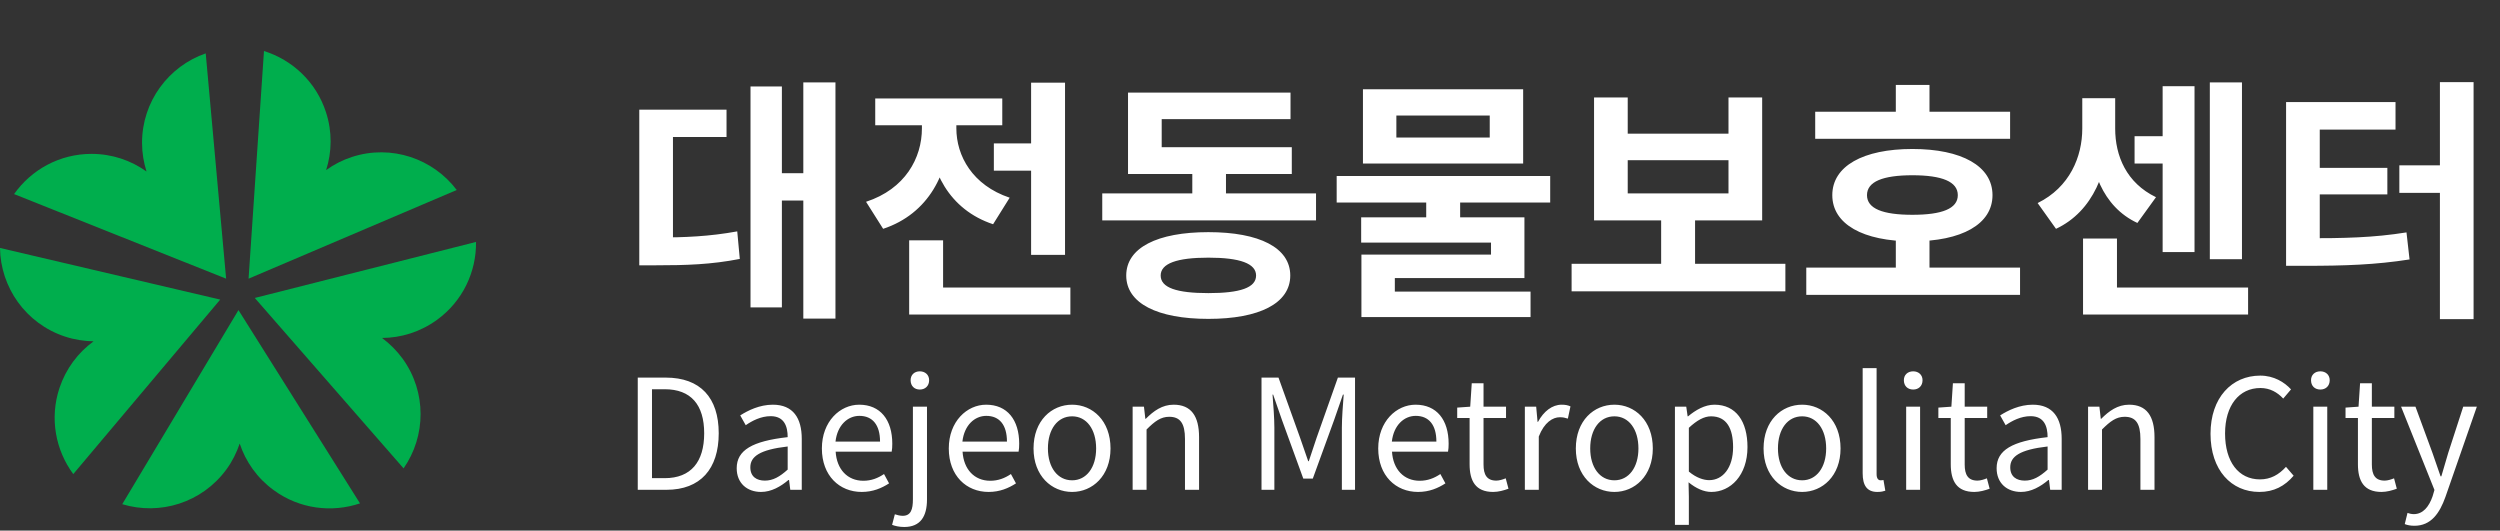 <svg width="245" height="52" viewBox="0 0 245 52" fill="none" xmlns="http://www.w3.org/2000/svg">
<rect x="0" y="0" width="245" height="52" fill="#333333" stroke="none"/>
<path d="M22.16 27.31L20.16 5.23C16.53 6.49 13.92 9.94 13.92 14C13.92 14.98 14.08 15.92 14.36 16.81C12.84 15.72 10.98 15.08 8.97 15.08C5.83 15.08 3.06 16.64 1.38 19.02L22.16 27.31Z" fill="#00AE4D"/>
<path d="M21.58 29.36L0 24.3C0.05 28.14 2.5 31.7 6.36 32.98C7.29 33.29 8.24 33.43 9.17 33.45C7.66 34.55 6.47 36.11 5.83 38.02C4.84 41 5.45 44.12 7.18 46.46L21.58 29.36Z" fill="#00AE4D"/>
<path d="M23.37 30.39L11.98 49.41C15.66 50.53 19.79 49.28 22.19 46C22.77 45.21 23.19 44.35 23.49 43.47C24.08 45.24 25.2 46.86 26.83 48.04C29.36 49.89 32.52 50.26 35.28 49.33L23.37 30.39Z" fill="#00AE4D"/>
<path d="M24.36 27.31L44.76 18.62C42.44 15.55 38.36 14.13 34.5 15.38C33.57 15.68 32.72 16.12 31.96 16.67C32.53 14.89 32.57 12.92 31.95 11.01C30.99 8.03 28.65 5.87 25.87 5L24.36 27.31Z" fill="#00AE4D"/>
<path d="M24.97 29.2L39.55 45.9C41.75 42.75 41.83 38.42 39.45 35.14C38.87 34.35 38.19 33.68 37.44 33.12C39.31 33.11 41.19 32.53 42.82 31.35C45.36 29.51 46.69 26.62 46.65 23.71L24.97 29.2Z" fill="#00AE4D"/>
<path d="M78.725 8.075V31.225H81.875V8.075H78.725ZM75.625 16.975V19.65H79.475V16.975H75.625ZM73.55 8.475V30.125H76.625V8.475H73.55ZM62.65 23.275V26H64.275C67.25 26 69.7 25.925 72.5 25.375L72.25 22.675C69.5 23.175 67.125 23.275 64.275 23.275H62.65ZM62.65 10.75V24.575H65.95V13.425H71.2V10.75H62.65ZM97.398 14.05V16.725H102.798V14.05H97.398ZM101.048 8.1V24.975H104.373V8.1H101.048ZM89.098 28.175V30.825H104.898V28.175H89.098ZM89.098 23.55V29.75H92.423V23.55H89.098ZM90.348 11.125V12.575C90.348 15.5 88.698 18.525 84.873 19.775L86.548 22.425C90.998 20.95 93.048 16.925 93.048 12.575V11.125H90.348ZM91.048 11.125V12.575C91.048 16.7 93.023 20.55 97.323 21.975L98.948 19.375C95.298 18.15 93.723 15.275 93.723 12.575V11.125H91.048ZM85.773 9.65V12.275H98.223V9.65H85.773ZM108.021 18.95V21.6H128.971V18.95H108.021ZM116.846 15.475V19.975H120.146V15.475H116.846ZM110.546 14.425V17.05H126.596V14.425H110.546ZM110.546 9.075V16.1H113.846V11.675H126.471V9.075H110.546ZM118.421 22.75C113.421 22.75 110.371 24.275 110.371 27C110.371 29.725 113.421 31.25 118.421 31.25C123.421 31.25 126.446 29.725 126.446 27C126.446 24.275 123.421 22.75 118.421 22.75ZM118.421 25.25C121.521 25.25 123.096 25.825 123.096 27C123.096 28.2 121.521 28.725 118.421 28.725C115.321 28.725 113.746 28.2 113.746 27C113.746 25.825 115.321 25.25 118.421 25.25ZM139.769 19.2V22.425H143.094V19.2H139.769ZM130.994 17.25V19.85H151.919V17.25H130.994ZM133.569 8.75V16.025H149.269V8.75H133.569ZM145.994 11.325V13.475H136.844V11.325H145.994ZM133.394 21.3V23.775H146.119V24.95H133.419V29.3H136.694V27.25H149.394V21.3H133.394ZM133.419 28.575V31.075H149.994V28.575H133.419ZM154.017 25.85V28.55H174.967V25.85H154.017ZM162.792 20.9V26.5H166.117V20.9H162.792ZM156.217 9.55V21.6H172.692V9.55H169.392V13.1H159.517V9.55H156.217ZM159.517 15.7H169.392V18.95H159.517V15.7ZM177.89 10.95V13.6H196.99V10.95H177.89ZM177.015 26.225V28.9H197.965V26.225H177.015ZM185.79 23.175V27.275H189.09V23.175H185.79ZM187.415 14.6C182.59 14.6 179.565 16.275 179.565 19.125C179.565 21.975 182.59 23.65 187.415 23.65C192.24 23.65 195.265 21.975 195.265 19.125C195.265 16.275 192.24 14.6 187.415 14.6ZM187.415 17.175C190.315 17.175 191.865 17.8 191.865 19.125C191.865 20.45 190.315 21.05 187.415 21.05C184.515 21.05 182.965 20.45 182.965 19.125C182.965 17.8 184.515 17.175 187.415 17.175ZM185.79 8.325V12.6H189.09V8.325H185.79ZM209.188 13.35V16.025H212.863V13.35H209.188ZM216.563 8.075V25.4H219.713V8.075H216.563ZM211.938 8.45V24.7H215.063V8.45H211.938ZM204.138 28.175V30.825H220.313V28.175H204.138ZM204.138 23.375V29.85H207.463V23.375H204.138ZM204.063 9.625V12.6C204.063 15.35 202.838 18.35 199.688 19.9L201.488 22.425C205.163 20.7 206.663 16.675 206.663 12.6V9.625H204.063ZM204.738 9.625V12.6C204.738 16.55 206.038 20.25 209.463 21.85L211.288 19.325C208.388 17.925 207.288 15.275 207.288 12.6V9.625H204.738ZM239.111 8.05V31.275H242.411V8.05H239.111ZM235.136 16.2V18.9H239.486V16.2H235.136ZM224.036 23.35V26.05H225.886C229.786 26.05 232.786 25.95 236.136 25.425L235.836 22.775C232.561 23.3 229.711 23.35 225.886 23.35H224.036ZM224.036 10V24.2H227.336V12.7H234.761V10H224.036ZM226.586 16.45V19.05H233.961V16.45H226.586Z" fill="white"/>
<path d="M62.5 48H65.32C68.635 48 70.435 45.96 70.435 42.465C70.435 38.97 68.635 37.005 65.245 37.005H62.5V48ZM63.895 46.86V38.145H65.14C67.72 38.145 69.01 39.675 69.01 42.465C69.01 45.255 67.72 46.86 65.14 46.86H63.895ZM74.582 48.21C75.587 48.21 76.502 47.685 77.267 47.04H77.327L77.447 48H78.572V43.005C78.572 40.98 77.732 39.66 75.737 39.66C74.432 39.66 73.292 40.23 72.542 40.71L73.082 41.67C73.712 41.235 74.567 40.785 75.527 40.785C76.862 40.785 77.192 41.79 77.192 42.84C73.727 43.23 72.197 44.115 72.197 45.885C72.197 47.355 73.217 48.21 74.582 48.21ZM74.957 47.1C74.162 47.1 73.532 46.725 73.532 45.795C73.532 44.745 74.447 44.07 77.192 43.755V46.02C76.412 46.725 75.752 47.1 74.957 47.1ZM84.444 48.21C85.554 48.21 86.409 47.835 87.129 47.37L86.634 46.455C86.034 46.86 85.389 47.115 84.609 47.115C83.049 47.115 81.999 45.99 81.894 44.265H87.384C87.429 44.055 87.444 43.77 87.444 43.485C87.444 41.145 86.274 39.66 84.204 39.66C82.329 39.66 80.544 41.295 80.544 43.95C80.544 46.62 82.269 48.21 84.444 48.21ZM81.879 43.275C82.059 41.67 83.079 40.755 84.219 40.755C85.509 40.755 86.244 41.64 86.244 43.275H81.879ZM88.61 51.645C90.215 51.645 90.845 50.595 90.845 48.945V39.855H89.465V48.93C89.465 49.92 89.27 50.55 88.46 50.55C88.175 50.55 87.89 50.46 87.695 50.4L87.425 51.435C87.695 51.54 88.115 51.645 88.61 51.645ZM90.14 38.175C90.665 38.175 91.055 37.83 91.055 37.26C91.055 36.735 90.665 36.39 90.14 36.39C89.615 36.39 89.24 36.735 89.24 37.26C89.24 37.83 89.615 38.175 90.14 38.175ZM96.881 48.21C97.991 48.21 98.846 47.835 99.566 47.37L99.071 46.455C98.471 46.86 97.826 47.115 97.046 47.115C95.486 47.115 94.436 45.99 94.331 44.265H99.821C99.866 44.055 99.881 43.77 99.881 43.485C99.881 41.145 98.711 39.66 96.641 39.66C94.766 39.66 92.981 41.295 92.981 43.95C92.981 46.62 94.706 48.21 96.881 48.21ZM94.316 43.275C94.496 41.67 95.516 40.755 96.656 40.755C97.946 40.755 98.681 41.64 98.681 43.275H94.316ZM105.066 48.21C107.061 48.21 108.831 46.635 108.831 43.95C108.831 41.22 107.061 39.66 105.066 39.66C103.056 39.66 101.286 41.22 101.286 43.95C101.286 46.635 103.056 48.21 105.066 48.21ZM105.066 47.07C103.641 47.07 102.696 45.81 102.696 43.95C102.696 42.06 103.641 40.8 105.066 40.8C106.476 40.8 107.421 42.06 107.421 43.95C107.421 45.81 106.476 47.07 105.066 47.07ZM110.998 48H112.363V42.09C113.173 41.28 113.758 40.845 114.583 40.845C115.663 40.845 116.128 41.49 116.128 43.02V48H117.508V42.84C117.508 40.77 116.728 39.66 115.018 39.66C113.893 39.66 113.053 40.275 112.288 41.04H112.243L112.108 39.855H110.998V48ZM123.628 48H124.888V41.925C124.888 40.965 124.783 39.645 124.708 38.67H124.768L125.638 41.175L127.723 46.905H128.653L130.738 41.175L131.608 38.67H131.683C131.608 39.645 131.503 40.965 131.503 41.925V48H132.793V37.005H131.113L129.028 42.9C128.773 43.65 128.533 44.415 128.263 45.195H128.203C127.933 44.415 127.678 43.65 127.408 42.9L125.293 37.005H123.628V48ZM138.966 48.21C140.076 48.21 140.931 47.835 141.651 47.37L141.156 46.455C140.556 46.86 139.911 47.115 139.131 47.115C137.571 47.115 136.521 45.99 136.416 44.265H141.906C141.951 44.055 141.966 43.77 141.966 43.485C141.966 41.145 140.796 39.66 138.726 39.66C136.851 39.66 135.066 41.295 135.066 43.95C135.066 46.62 136.791 48.21 138.966 48.21ZM136.401 43.275C136.581 41.67 137.601 40.755 138.741 40.755C140.031 40.755 140.766 41.64 140.766 43.275H136.401ZM146.331 48.21C146.841 48.21 147.381 48.06 147.831 47.895L147.561 46.875C147.306 46.98 146.931 47.1 146.646 47.1C145.701 47.1 145.386 46.515 145.386 45.525V40.965H147.591V39.855H145.386V37.56H144.231L144.081 39.855L142.806 39.945V40.965H144.021V45.495C144.021 47.115 144.591 48.21 146.331 48.21ZM149.436 48H150.801V42.78C151.341 41.385 152.181 40.89 152.856 40.89C153.186 40.89 153.366 40.935 153.651 41.025L153.906 39.825C153.636 39.705 153.396 39.66 153.036 39.66C152.121 39.66 151.281 40.305 150.726 41.34H150.681L150.546 39.855H149.436V48ZM158.211 48.21C160.206 48.21 161.976 46.635 161.976 43.95C161.976 41.22 160.206 39.66 158.211 39.66C156.201 39.66 154.431 41.22 154.431 43.95C154.431 46.635 156.201 48.21 158.211 48.21ZM158.211 47.07C156.786 47.07 155.841 45.81 155.841 43.95C155.841 42.06 156.786 40.8 158.211 40.8C159.621 40.8 160.566 42.06 160.566 43.95C160.566 45.81 159.621 47.07 158.211 47.07ZM164.143 51.435H165.508V48.69L165.478 47.265C166.213 47.865 166.978 48.21 167.713 48.21C169.588 48.21 171.253 46.59 171.253 43.815C171.253 41.295 170.128 39.66 168.013 39.66C167.068 39.66 166.168 40.185 165.433 40.8H165.388L165.253 39.855H164.143V51.435ZM167.503 47.055C166.963 47.055 166.243 46.83 165.508 46.215V41.925C166.303 41.19 166.993 40.8 167.683 40.8C169.228 40.8 169.843 42.015 169.843 43.83C169.843 45.84 168.838 47.055 167.503 47.055ZM176.609 48.21C178.604 48.21 180.374 46.635 180.374 43.95C180.374 41.22 178.604 39.66 176.609 39.66C174.599 39.66 172.829 41.22 172.829 43.95C172.829 46.635 174.599 48.21 176.609 48.21ZM176.609 47.07C175.184 47.07 174.239 45.81 174.239 43.95C174.239 42.06 175.184 40.8 176.609 40.8C178.019 40.8 178.964 42.06 178.964 43.95C178.964 45.81 178.019 47.07 176.609 47.07ZM183.981 48.21C184.356 48.21 184.566 48.15 184.761 48.09L184.581 47.04C184.416 47.07 184.356 47.07 184.296 47.07C184.086 47.07 183.906 46.905 183.906 46.47V36.075H182.541V46.38C182.541 47.55 182.946 48.21 183.981 48.21ZM186.804 48H188.169V39.855H186.804V48ZM187.494 38.175C188.019 38.175 188.409 37.83 188.409 37.26C188.409 36.735 188.019 36.39 187.494 36.39C186.954 36.39 186.579 36.735 186.579 37.26C186.579 37.83 186.954 38.175 187.494 38.175ZM193.485 48.21C193.995 48.21 194.535 48.06 194.985 47.895L194.715 46.875C194.46 46.98 194.085 47.1 193.8 47.1C192.855 47.1 192.54 46.515 192.54 45.525V40.965H194.745V39.855H192.54V37.56H191.385L191.235 39.855L189.96 39.945V40.965H191.175V45.495C191.175 47.115 191.745 48.21 193.485 48.21ZM198.054 48.21C199.059 48.21 199.974 47.685 200.739 47.04H200.799L200.919 48H202.044V43.005C202.044 40.98 201.204 39.66 199.209 39.66C197.904 39.66 196.764 40.23 196.014 40.71L196.554 41.67C197.184 41.235 198.039 40.785 198.999 40.785C200.334 40.785 200.664 41.79 200.664 42.84C197.199 43.23 195.669 44.115 195.669 45.885C195.669 47.355 196.689 48.21 198.054 48.21ZM198.429 47.1C197.634 47.1 197.004 46.725 197.004 45.795C197.004 44.745 197.919 44.07 200.664 43.755V46.02C199.884 46.725 199.224 47.1 198.429 47.1ZM204.631 48H205.996V42.09C206.806 41.28 207.391 40.845 208.216 40.845C209.296 40.845 209.761 41.49 209.761 43.02V48H211.141V42.84C211.141 40.77 210.361 39.66 208.651 39.66C207.526 39.66 206.686 40.275 205.921 41.04H205.876L205.741 39.855H204.631V48ZM221.416 48.21C222.841 48.21 223.906 47.64 224.776 46.62L224.026 45.75C223.321 46.53 222.511 46.98 221.476 46.98C219.376 46.98 218.056 45.255 218.056 42.48C218.056 39.735 219.436 38.025 221.521 38.025C222.451 38.025 223.186 38.445 223.756 39.06L224.521 38.16C223.876 37.455 222.841 36.81 221.506 36.81C218.716 36.81 216.631 38.97 216.631 42.51C216.631 46.08 218.671 48.21 221.416 48.21ZM226.706 48H228.071V39.855H226.706V48ZM227.396 38.175C227.921 38.175 228.311 37.83 228.311 37.26C228.311 36.735 227.921 36.39 227.396 36.39C226.856 36.39 226.481 36.735 226.481 37.26C226.481 37.83 226.856 38.175 227.396 38.175ZM233.387 48.21C233.897 48.21 234.437 48.06 234.887 47.895L234.617 46.875C234.362 46.98 233.987 47.1 233.702 47.1C232.757 47.1 232.442 46.515 232.442 45.525V40.965H234.647V39.855H232.442V37.56H231.287L231.137 39.855L229.862 39.945V40.965H231.077V45.495C231.077 47.115 231.647 48.21 233.387 48.21ZM236.611 51.525C238.246 51.525 239.086 50.295 239.656 48.69L242.731 39.855H241.396L239.926 44.385C239.716 45.12 239.476 45.93 239.251 46.68H239.176C238.906 45.93 238.636 45.105 238.381 44.385L236.716 39.855H235.306L238.576 48.015L238.396 48.63C238.051 49.635 237.466 50.385 236.551 50.385C236.326 50.385 236.086 50.325 235.936 50.265L235.666 51.36C235.921 51.465 236.236 51.525 236.611 51.525Z" fill="white"/>
</svg>
